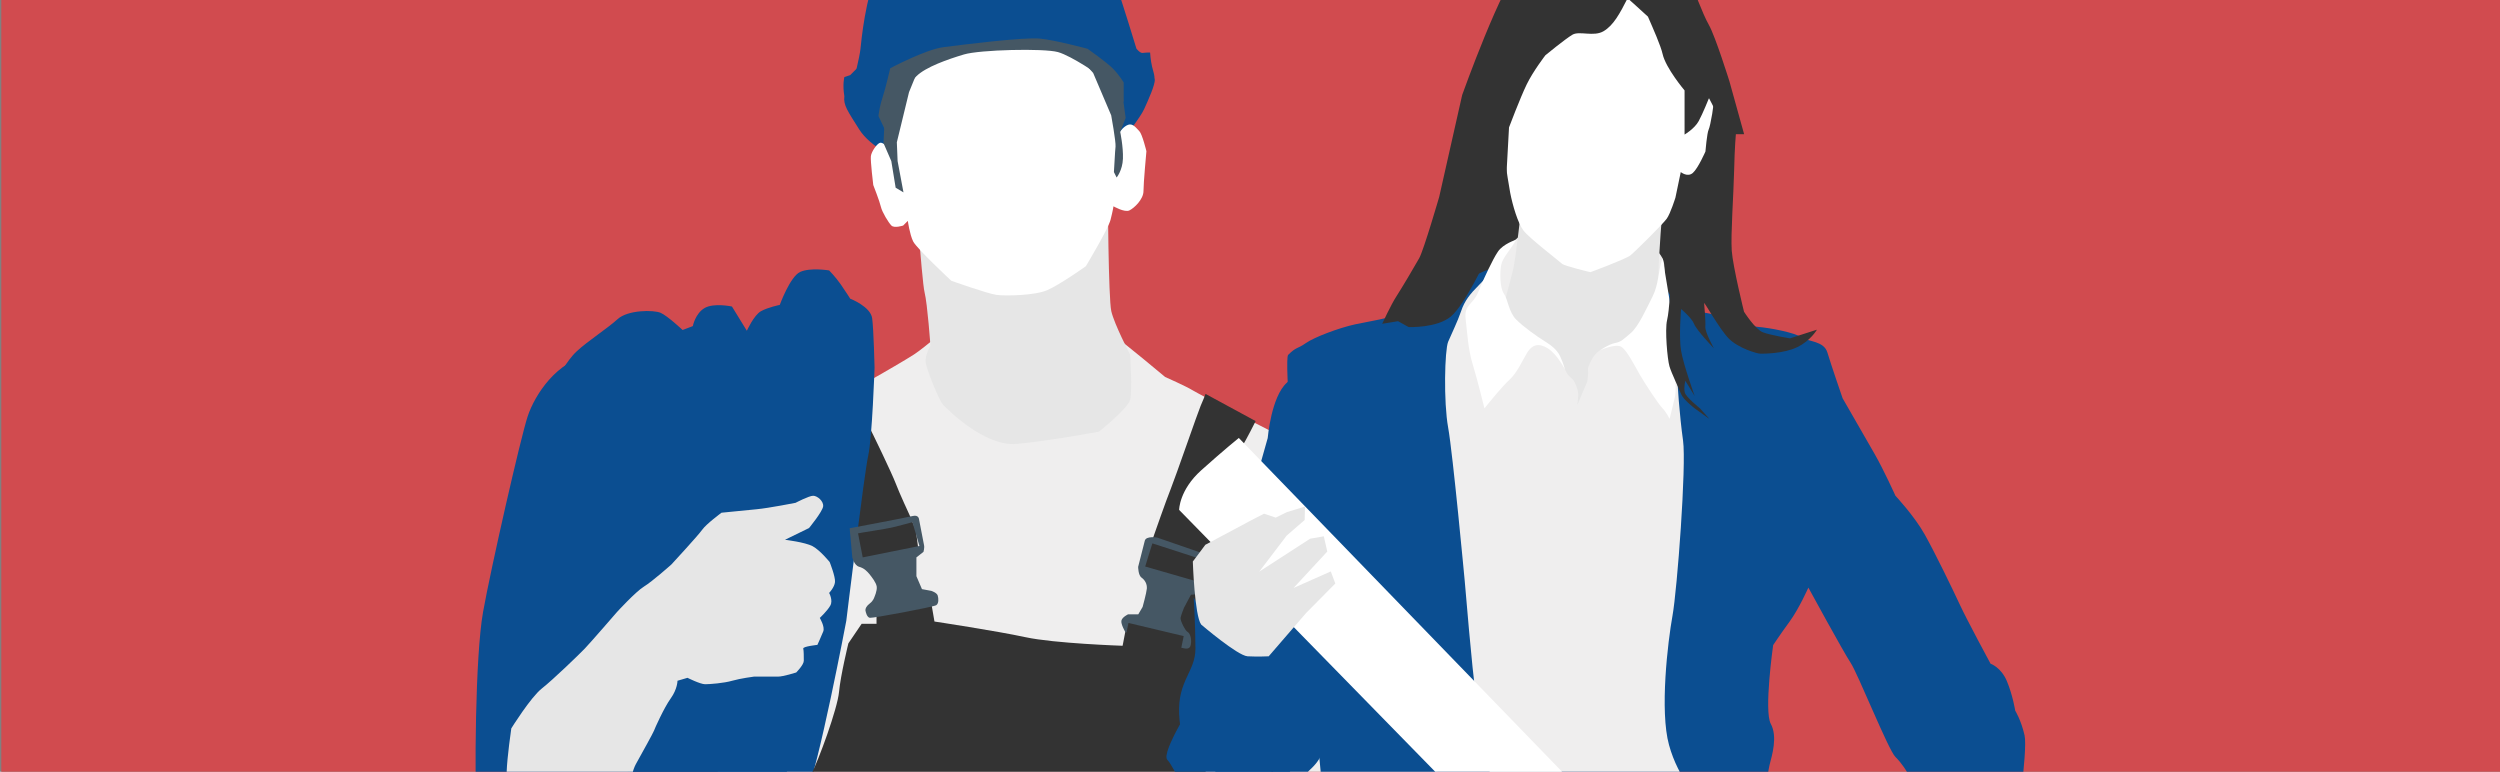 <?xml version="1.0" encoding="utf-8"?>
<!-- Generator: Adobe Illustrator 22.0.1, SVG Export Plug-In . SVG Version: 6.00 Build 0)  -->
<svg version="1.1" id="Layer_2" xmlns="http://www.w3.org/2000/svg" xmlns:xlink="http://www.w3.org/1999/xlink" x="0px" y="0px"
	 viewBox="0 0 2300 710" style="enable-background:new 0 0 2300 710;" xml:space="preserve">
<rect x="0" y="0" width="2300" height="710" fill="#808080" stroke="none"/>
<style type="text/css">
	.st0{fill:#D14B4F;}
	.st1{fill:#0B4E91;}
	.st2{fill:#EFEEEE;}
	.st3{fill:#333333;}
	.st4{fill:#E6E6E6;}
	.st5{fill:#FFFFFF;}
	.st6{fill:#455764;}
</style>
<rect x="1.2" y="-2.2" class="st0" width="2301.6" height="712.8"/>
<path class="st1" d="M784,80.5c1.4-6.5,6.8-27.7,7.6-35.3s4.7-49,15.8-69.9s34.9-42.1,34.9-42.1l24.5-11.9L882-86
	c0,0,9.7-8.6,17.3-9c7.6-0.4,21.2,0.4,21.2,0.4s6.8,5.4,11.5,6.1c4.7,0.7,16.2,5.8,16.2,5.8s27,2.5,35.7,10.4s38.9,48.3,43.2,59.4
	c4.3,11.2,18.4,57.6,18.4,57.6s3.2,4.3,5.8,4c2.5-0.4,6.8-0.4,6.8-0.4s0.4,7.2,1.8,13c1.4,5.8,2.5,7.9,2.2,11.9
	c-0.4,4-12.6,17.3-12.6,17.3L784,80.5z"/>
<path class="st2" d="M1024.4,308.6c7.9,5,47.5,38.2,47.5,38.2s19.4,8.6,25.2,12.2s80.8,42.5,89.4,46.1c8.6,3.6,26.7,13,26.7,13
	s7.9,10.1,17.3,16.6c9.4,6.5,26.7,46.1,33.9,59.8c7.2,13.7,15.8,59.8,15.8,59.8s27.4,102.4,33.1,118.2c5.7,15.8,12.2,34.6,12.2,34.6
	l-13,10.8c0,0-49.7,18.7-81.5,28.8c-31.7,10.1-52.6,8.6-52.6,8.6V744c0,0-6.5-8.6-7.2-13.7c-0.7-5,0-25.9,0-25.9s-2.2,8.6-4.3,13.7
	c-2.2,5-10.1,23.1-10.1,23.1s2.2,7.9,5.4,18c3.2,10.1-6.8,43.9-10.4,53.3c-3.6,9.4-8.6,18.7-8.6,18.7l8.6,12.2c0,0-3.6,9.4-9.4,17.3
	c-5.8,7.9-19.4,18.7-19.4,18.7s-59.8,32.4-61.2,31.7s-338.7-10.1-338.7-10.1s-67.7-19.4-75.7-20.9c-7.9-1.4-5.4-23.8-5.4-23.8
	l1.4-14.4c0,0-4-18-4.7-31c-0.7-13,15.8-71.3,15.8-71.3s10.8-49.7,8.6-57.6c-2.2-7.9-1.4-41.8-1.4-41.8s-14.4,12.2-18,18
	c-3.6,5.8-22.3,36.7-22.3,36.7s-33.1-6.5-34.6-4.3c-1.5,2.2-108.9-24.5-108.9-24.5l4.3-27.4c0,0,5.8-13,8.6-17.3
	c2.9-4.3,19.4-18,19.4-18s16.6-25.9,29.5-38.9s38.2-53.3,38.9-56.9s23.8-45.4,29.5-56.9c5.8-11.5,43.2-33.9,43.2-33.9
	s46.8-31.7,59.1-33.1c12.2-1.4,71.3-23.1,75-25.2c3.6-2.2,25.2-14.4,25.2-14.4s23.8-13.7,30.3-18s12.2-9.4,18-13.7
	c5.8-4.3,48.3-14.4,48.3-14.4S1016.5,303.6,1024.4,308.6z"/>
<path class="st3" d="M744.5,371.7c0,0,20-4.9,26.5-9.5s13.5-5.7,13.5-5.7s7.6,21.6,13,31.9c5.4,10.3,23.2,47.5,26.5,56.2
	c3.2,8.6,13,29.7,13,29.7s5.9,13.5,5.9,15.1s2,15.9,2,15.9l-52.2,10.3l-5.9-26.8l-14.1-43.8c0,0-14.6-43.2-19.4-51.3
	C748.3,385.7,744.5,371.7,744.5,371.7z"/>
<path class="st3" d="M1051,523.7l10.8-31.7c0,0,11.2-32.1,15.4-42.5c4.2-10.4,25.4-71.7,27.3-75.9c1.9-4.1,4.6-11.2,4.6-11.2
	l46.1,25c0,0-9,18-11.8,22c-2.7,4.1-23.2,69.7-24.6,76.7s-11.6,52.9-11.8,53.5L1051,523.7z"/>
<path class="st1" d="M835.2,152.2c-10.4-6.5-34.2-16.6-44.7-33.1c-10.4-16.6-14.8-22.3-13.7-30.6c-1.8-10.8,0-17.6,0-17.6l5.4-1.8
	c0,0,27-27.4,32.1-29.2c5.1-1.8,47.5-14,99.9-14.8c52.2-0.7,95.2,2.5,95.2,2.5s29.2,15.8,36.7,22c7.6,6.1,15.5,19.8,16.2,23.8
	c0.7,4-6.1,19.1-9.7,27s-18,25.9-18,25.9L835.2,152.2z"/>
<path class="st1" d="M550.1,826.1c6.5-28.1,21.6-75.7,24.5-98.8c2.9-23.1,19.4-100.2,19.4-100.2s-5.8-103.8-8.6-121.1
	c-2.9-17.3-24.5-117.5-29.5-129c-5-11.5-26.7-13-26.7-13L512.7,349c0,0,7.9-16.6,18-25.9c10.1-9.4,28.1-20.9,37.5-29.5
	c9.4-8.6,33.1-8.6,39.6-5.8c6.5,2.9,20.2,15.8,20.2,15.8l9.4-3.6c0,0,2.2-11.5,10.8-16.6c8.6-5,25.2-1.4,25.2-1.4l13.7,22.3
	c0,0,6.5-14.4,13-18c6.5-3.6,17.3-5.8,17.3-5.8s9.4-25.9,18.7-30.3c9.4-4.3,26.7-1.4,26.7-1.4s5.8,5.8,10.8,13c5,7.2,8.6,13,8.6,13
	s18.7,7.2,20.2,18c1.4,10.8,2.2,45.4,2.2,45.4s-2.2,64.8-5.8,80.8c-3.6,15.8-20.2,152.1-20.2,152.1s-25.9,137-37.5,160.7
	c-11.6,23.7-30.3,57.6-30.3,57.6s-9.4,37.5-19.4,61.2c-10.1,23.8-26.7,75-44.7,98.8c-18,23.8-49.7,46.8-59.8,49.7
	c-10.1,2.9-34.6,5.8-43.2-10.1c-8.6-15.8-2.9-84.4-2.9-84.4L550.1,826.1z"/>
<path class="st1" d="M654,973.2c-8.6,27.4-28.8,85.1-41.1,91.6c-12.2,6.5-25.2-4.3-25.2-4.3s-10.8,16.6-22.3,5
	c-11.5-11.5-15.1-49-15.1-49l-2.9-108.1c0,0-7.9,21.6-22.3,32.4c-14.4,10.8-58.3,23.8-69.9-7.2c-11.5-31-14.4-132.6-16.6-175.9
	c-2.2-43.2-1.4-154.2,5.8-194.6c7.2-40.3,34.6-160.7,41.1-180.2s26.7-51.1,57.6-56.2c31-5,138.4,14.4,138.4,14.4L757,441.9
	l15.8,54.7l-5.8,93.7l-61.2,169.6L654,973.2z"/>
<path class="st4" d="M1019.2,178.2c0,0,0.5,96.3,3.2,108.1c2.7,11.9,17.3,40,17.3,40s2.2,33.5,0,41.6c-2.2,8.1-28.6,29.2-28.6,29.2
	s-45.9,8.6-75.7,11.3c-29.7,2.7-63.7-31.9-67.5-35.7c-3.8-3.8-15.1-31.9-16.2-38.9c-1.1-7,4.3-15.7,4.3-15.7s-2.7-38.4-5.4-49.2
	c-2.7-10.8-9.7-115.2-9.7-115.2L1019.2,178.2z"/>
<path class="st5" d="M868.7,52.5l63.9-14.4l50.3,7.8l25.8,10.6l21.6,64.8c0,0,3.2-4.9,7.6-6.5c4.4-1.6,7.6,3.2,10.3,5.9
	c2.7,2.7,6.5,18.4,6.5,18.4s-2.7,29.2-2.7,36.7c0,7.6-8.6,15.7-13,17.8c-4.4,2.1-14.6-3.8-14.6-3.8s-0.5,3.8-2.7,12.4
	c-2.2,8.6-22.7,42.7-22.7,42.7s-24.3,17.3-35.7,22.1c-11.3,4.9-38.4,5.4-46.5,4.3s-41.6-13-41.6-13s-31.9-29.7-35.1-36.2
	c-3.2-6.5-4.9-18.9-4.9-18.9l-4.3,4.3c0,0-8.1,2.7-10.8,0c-2.7-2.7-8.6-12.4-9.7-17.3c-1.1-4.9-7-20-7-20s-2.7-22.1-2.2-26.5
	s5.9-11.9,8.6-12.4c2.7-0.5,9.2,5.4,9.2,5.4l5.4-69.2L868.7,52.5z"/>
<path class="st6" d="M845.7,61.7l-9.4,23.1l-11.2,46.1l0.7,17.3l5.4,28.8l-7.2-4.3l-4-24.5l-7.2-16.6l1.8-35.7L845.7,61.7z"/>
<path class="st6" d="M1007.5,52c1.1,0,25.2,35.3,25.2,35.3l2.9,21.2l-5,12.8c0,0,2.9,13.9,2.5,24.7c-0.4,10.8-5.8,17.3-5.8,17.3
	l-2.5-5l1.1-18.7c0,0,0,0,0.4-4.7c0.4-4.7-4-28.8-4-28.8l-16.6-39l-14-15.5C991.6,51.7,1006.4,52,1007.5,52z"/>
<path class="st6" d="M814,119l-5.8-12.2c0,0,0.7-7.9,3.6-16.6c2.9-8.7,7.2-27.4,7.2-27.4s32.4-17.3,49-19.4
	c16.6-2.2,74.3-9.4,88.7-7.9c14.4,1.4,43.9,9.4,43.9,9.4s17.3,12.2,23.1,18c5.8,5.8,10.1,13,10.1,13v18l-9.4-13.7
	c0,0-0.7,10.1-4.3,9.4c-3.6-0.7-7.2-19.4-7.2-19.4s-26.7-18.7-39.6-22.3c-13-3.6-72-2.2-86.5,2.2c-14.4,4.3-35.3,11.5-43.9,20.2
	c-8.6,8.7-14.4,18-14.4,18s2.9,5,2.9,10.1c0,5.1-2.9,11.5-2.9,11.5l-5-6.5l-6.5,1.4L814,119z"/>
<path class="st3" d="M1126.8,1000.4c2.7,9.7,3.2,50.8,3.2,50.8L617.8,1041c0.7-27.4,28.8-95.9,28.8-95.9v-42.5l3.9-20.1
	c0,0,26.3-41.9,35.7-50.5c9.4-8.6,26.7-26.7,31.7-39.6c5-13,20.9-65.5,28.1-79.3c7.2-13.7,24.5-61.2,25.9-76.5s8.6-44.7,8.6-44.7
	l12.2-18h13.7v-19.4l49.7-3.6l3.6,20.9c0,0,56.9,8.6,83.7,14.4c26.7,5.8,89.4,7.9,89.4,7.9l4-20.9l51.1-29.3l19.6-2.2
	c0,0-2.4,47.3-3.5,55.1c-1.1,7.8-1.4,16.7-1.4,16.7l12.4,4.6c0,0-3.2,18.6-3.2,22.4c0,3.8-3,79.2-3,79.2l-4.1,60
	c0,0-0.5,30.3,1.6,47.5c2.2,17.3,16.2,57.3,16.2,57.3s-5.4,7.6-7,10.3s-4.9,9.2-4.9,9.2l0.5,10.8l-2.2,21.1c0,0,1.1,9.2,3.8,14
	C1116,955,1124.1,990.6,1126.8,1000.4z"/>
<path class="st6" d="M862.7,547.9c-0.8-2.7-5.9-4.3-5.9-4.3l-8.6-1.6l-5.1-11.9v-17.3l6.5-5.1c0,0,1.1-3.8,0.5-6.2
	c-0.5-2.4-4.6-23.8-4.6-23.8s-0.3-4.3-5.7-3c-5.4,1.4-58.1,11.3-58.1,11.3l2.4,26.7c0,0,1.6,7.3,6.2,8.7c4.6,1.3,7,3.8,9.5,6.7
	c2.4,3,6.2,7.8,6.8,11.6c0.5,3.8-2.2,9.7-2.2,9.7s-0.8,3.2-4.1,5.7c-3.2,2.4-4.3,4.9-4.1,6.5c0.3,1.6,1.3,6.2,4,6.8
	c2.7,0.5,58.6-10,61.1-11.6S863.5,550.6,862.7,547.9z M793.7,512.8l-4.3-22.1c1.1-0.4,25.2-4,31.3-5.4c6.1-1.4,18.7-4.9,18.7-4.9
	l6.5,21.9L793.7,512.8z"/>
<path class="st6" d="M1064.7,494.6c0,0-10.3-1.9-11.5,2.9l-6.1,24c0,0,0,7.7,3.1,9.9c3.1,2.2,5.2,5.8,4.9,10.1
	c-0.4,4.3-3.9,16.9-3.9,16.9l-4,6.8h-9.4c0,0-5.4,2.5-6.1,5.8c-0.7,3.2,3.6,10.5,3.6,10.5s0.4,0.1,1.1,0.3l1.8-8.7l50.8,12.1
	l-2.2,10.7c3,0.6,7.7,2.4,8.7-2.6c1.1-5.4-0.7-10.8-2.9-11.9s-6.8-10.4-6.5-12.9c0.4-2.5,3.2-9.4,3.2-9.4l6.4-12
	c0,0,13,0.5,14.8-7.5c1.8-7.9,6.8-26.8,6.8-26.8L1064.7,494.6z M1106.7,536.5c-13.2-3.8-36.1-10.4-53.1-15.3
	c1.5-4.9,3.8-12.6,6.6-21.3l49.4,16l1.5,2.3L1106.7,536.5z"/>
<path class="st4" d="M466.1,710.6c0.5-14.6,4.3-40.5,4.3-40.5s17.8-28.6,28.1-36.7c10.3-8.1,34-31,39.4-36.6
	c5.4-5.6,29.7-33.7,29.7-33.7s17.3-18.9,24.9-23.5c7.6-4.6,25.2-20.3,25.2-20.3s24.5-26.5,28.3-31.9c3.8-5.4,17.8-15.7,17.8-15.7
	s21.6-2.2,32.4-3.2c10.8-1,35.7-5.9,35.7-5.9s12.4-6.5,16.2-6.5s9.7,4.9,9.2,9.7c-0.5,4.8-13,20-13,20l-22.1,10.8
	c0,0,18.4,2.2,25.4,5.9c7,3.8,15.7,14.6,15.7,14.6s5.4,13.5,4.9,18.4c-0.5,4.9-5.4,10-5.4,10s3.8,6.8,1.1,11.6
	c-2.7,4.9-9.7,11.4-9.7,11.4s4.9,8.1,3.2,12.4s-5.4,12.4-5.4,12.4s-13.5,1.4-13,3.4c0.5,2,0.5,7.4,0.5,11.2c0,3.8-7,10.8-7,10.8
	s-11.9,3.8-16.8,3.8s-22.1,0-22.1,0s-12.4,1.6-20,3.8c-7.6,2.2-20.5,3.2-24.9,3.2s-16.2-5.9-16.2-5.9l-9.2,2.7c0,0,0,7.6-6.2,16.2
	s-14.9,28.1-15.4,29.7c-0.5,1.6-11.3,21.1-16.7,30.8c-5.4,9.7-10.3,41.1-10.3,41.1s-3.8,22.1-11.9,28.6s-31.3,21.1-31.3,21.1
	L505,804.7c0,0-11.9,4.3-18.9,0c-7-4.3-24.3-29.2-24.3-29.2s-7.6-20.5-7-24.9c0.5-4.3,8.6-21.6,8.6-21.6L466.1,710.6z"/>
<path class="st1" d="M1234.4,403c0,0-16.2,226.4-25,245.4c-8.8,19.1-36.6,102.6-36.6,102.6s-56.7,6.5-66.4,0
	c-9.7-6.5-25.9-45.4-32.4-51.9c-6.5-6.5,25.9-56.7,25.9-56.7s13-79.5,21.5-94.1s44.9-145.3,44.9-145.3s3.2-38,17.6-50.9
	c14.3-13,10-21.1,10-21.1L1234.4,403z"/>
<path class="st3" d="M1410.3,3.8c-1.1,1.8-44.7,81.5-46.1,83.3s-35.4,150.6-35.4,150.6l-2.4,41.8c0,0,254.1-7.2,253.8-8.6
	c-0.4-1.4,5.6-181.6,5.6-181.6l-44.6-90.1l-77.4-15.5L1410.3,3.8z"/>
<path class="st1" d="M1185.1,326.5c7.6-7.6,8.6-5.4,16.2-10.8c7.6-5.4,30.3-14,45.4-17.3c15.1-3.2,31.3-5.4,38.9-9.7
	c7.6-4.3,20.5-16.2,31.3-20.5c10.8-4.3,38.9-14,45.4-17.3c6.5-3.2,29.2-10.8,37.8-11.9c8.6-1.1,116.8-6.5,127.6,17.3
	c10.8,23.8,23.8,29.2,40,31.3c16.2,2.2,35.7,11.9,48.6,13c12.9,1.1,34.6,5.4,41.1,9.7c6.5,4.3,20.5,3.2,23.8,14
	c3.2,10.8,14,42.1,14,42.1s20.5,35.7,29.2,50.8s19.4,38.9,19.4,38.9s17.3,18.4,27,35.7c9.7,17.3,25.9,50.8,32.4,64.8
	c6.5,14,28.1,54,28.1,54s9.7,3.2,15.1,16.2c5.4,13,7.6,27,7.6,27s5.4,8.6,8.6,22.7c3.2,14-8.6,94.1-8.6,94.1s-7.6,55.1-11.9,71.3
	s-20.5,84.4-20.5,84.4l-4.3,32.4c0,0-15.1,7.6-24.9,6.5c-9.7-1.1-27-3.2-35.7-8.6c-8.6-5.4-43.2-24.9-47.5-29.2
	c-4.3-4.3,2.2-11.9,5.4-17.3c3.2-5.4,3.2-19.4,3.2-19.4l16.2-22.7c0,0-9.7-10.8-2.2-25.9c7.6-15.1,14-36.7,15.1-43.2
	s18.4-51.9,18.4-51.9s-8.6-15.1-10.8-16.2c-2.2-1.1,0-20.5,0-20.5s-4.3-7.6-10.8-14c-6.5-6.5-34.6-76.8-41.1-86.5
	c-6.5-9.7-38.9-69.2-38.9-69.2s-8.6,19.4-17.3,31.3c-8.7,11.9-15.1,21.6-15.1,21.6s-8.6,60.5-2.2,72.4c6.5,11.9,1.1,29.2-1.1,37.8
	c-2.2,8.6-7.6,51.9-4.3,58.3c3.2,6.5,1.1,44.3,4.3,50.8c3.2,6.5,8.6,17.3,14,23.8s13,10.8,11.9,15.1s0,7.6,0,7.6s8.6,6.5,11.9,13
	c3.2,6.5,7.6,15.1,2.2,22.7s-13,18.4-13,18.4s3.2,15.1,5.4,27c2.2,11.9,24.9,103.8,21.6,119c-3.2,15.1-4.3,70.2-4.3,70.2l-442.2,4.3
	c0,0-3.2-146-5.4-162.2c-2.2-16.2-3.2-24.9-3.2-24.9s-41.1-9.7-42.1-14s-2.2-6.5,0-14c2.2-7.6,18.4-56.2,20.5-69.2
	c2.2-13,17.3-61.6,17.3-61.6S1177.6,334.1,1185.1,326.5z"/>
<path class="st2" d="M1529.5,237.6c5.4,10.4-2.7,45.6-0.5,56.4c2.2,10.8,14,42.1,14,42.1s0,0,0,7.6c0,7.6,2.2,38.9,5.4,61.6
	s-5.4,137.3-9.7,161.1c-4.3,23.8-11.9,87.6-3.2,119c8.6,31.3,28.1,50.8,35.7,61.6c7.6,10.8,15.1,43.2,15.1,43.2s-7.6-5.4-13-7.6
	c-5.4-2.2-13,2.2-31.3,4.3c-18.4,2.2-178.4,0-178.4,0s-1.1-21.6,2.2-38.9c3.2-17.3,5.4-47.5,5.4-47.5s-11.9-57.3-14-67
	c-2.2-9.7-9.7-99.5-9.7-99.5s-10.9-116.8-15.2-140.6c-4.3-23.8-3.2-71.3,0-79c3.2-7.6,8.6-18.4,11.9-28.1
	c3.2-9.7,8.6-16.2,16.2-23.8c7.6-7.6,17.4-18.7,23.8-29.2c24.7-40.5,51.9-10.8,63.7-11.9C1447.9,221.6,1513.1,206.4,1529.5,237.6z"
	/>
<path class="st4" d="M1399.8,192.3c-0.5-1-5,44.7-7.9,56.5c-2.9,11.9-9.4,33.5-9.7,40.7c-0.4,7.2,41.6,27.9,44.3,30.4
	c2.7,2.5,10.3,13,13.3,20c3.1,7,6.3,7.6,8.1,10.4c1.8,2.9,4.1,9.2,4.1,12.4s-0.9,10.1-0.9,10.1s7.4-17.6,8.8-20.9s1.1-13.3,1.1-13.3
	s3.4-11.6,10.6-16c7.2-4.4,12.8-5.6,18.4-6.3c5.6-0.7,17.3-8.8,23.2-18.3c5.9-9.5,12.6-27.6,12.6-44.8s3.9-63.5,3.9-63.5
	s-24.3,25.9-35.1,30.8C1483.9,225.4,1408.8,210.3,1399.8,192.3z"/>
<path class="st5" d="M1394.9,220.5c-5.4,9.7-12.5,16.4-13.8,23.3c-1.3,6.9-1.3,21,2.5,26.4c3.8,5.4,4.3,16.7,11.3,23.8
	c7,7,19.4,15.7,25.4,19.4c5.9,3.8,11.9,7.6,15.1,14.6c3.2,7,4.3,11.9,4.3,11.9s-7-14-15.7-19.4c-8.6-5.4-14.6-3.2-18.9,3.8
	c-4.3,7-9.2,18.4-16.2,24.9c-7,6.5-16.2,17.8-23.2,26.5c0,0-6.5-26.5-10.8-40.5c-4.3-14-4.9-28.1-6.5-41.6
	c-1.6-13.5,6.6-13.1,11.3-24.3c4.8-11.2,4.8-11.2,4.8-11.2s8.7-19.6,13.6-26.6C1382.9,224.3,1394.9,220.5,1394.9,220.5z"/>
<path class="st5" d="M1529.5,237.6c-4.3,12.6-3.2,23.4-9.2,35.3c-6,11.9-13,27.6-20,33.5c-7,5.9-8.6,8.1-14.6,9.2
	c-6,1.1-15.7,8.1-14,7c1.7-1.1,15.7-7,20.5-3.2c4.9,3.8,11.3,16.2,16.2,24.9c4.9,8.6,17.8,28.1,21.1,31.3c3.3,3.2,6.5,9.7,6.5,9.7
	s2.3-8.6,4.9-20c2.6-11.4-2.7-34,0-42.1C1543.6,315.2,1529.5,237.6,1529.5,237.6z"/>
<path class="st5" d="M1380.2,105.6c-0.2,12.8,7,60.5,9.2,71.9c2.2,11.3,7,27.8,12.2,34.6c5.1,6.8,33.2,28.4,35.4,30.5
	c2.2,2.2,26.2,7.8,26.2,7.8s32.4-12,36.7-15.4c4.3-3.4,30-28.9,33.5-33.8c3.5-4.9,8-19.4,8-19.4l4.9-23.5c0,0,6.2,5.1,11.1,0.8
	c4.9-4.3,11.6-19.7,11.6-19.7s1.4-17,3-20.3c1.6-3.2,5.4-25.4,4.6-28.1c-0.8-2.7-21.3-74.5-51.5-95.8
	C1495-26.1,1382.4-20.1,1380.2,105.6z"/>
<path class="st3" d="M1671.6,303.3c0,0-5.9,10.3-18.4,16.2c-12.4,5.9-30.3,5.9-33.5,5.9s-20.5-5.1-29.2-13.9
	c-8.6-8.8-22.7-34.2-22.7-32.6s1.6,16.7,1.1,21.6c-0.5,4.9,7.9,20,7.9,20s-16-16.7-18.2-22.4c-2.2-5.7-12-13.8-12-13.8
	s-2.2,25.4,0,38.4c2.2,13,12.5,41.6,12.5,41.6l-8.6-14c0,0-1.6,6.5-0.5,10.8c1.1,4.3,14,14.6,14,14.6l8.6,9.7l-13.5-9.7
	c0,0-10.5-8.1-12.4-13c-1.9-4.9-8.9-19.2-10.8-25.7c-1.9-6.5-4.3-33.5-2.2-42.4c2.2-8.9,3.5-35.9,3.5-35.9l20.8-60.5
	c0,0,21.6-85.7,21.3-91.9c-0.1-2.8-3.2-8.8-7-15.9l-0.3,0.5c0,0-5.4,13.5-9.2,20.5c-3.8,7-13,12.4-13,12.4V98.9V83.2
	c0,0-17.3-20.5-20.2-33.5c-1.7-7.6-8.6-23.1-13.5-34.4c-10.5-9.7-18.7-16.9-18.7-16.9c-7.3,14.3-13,24.9-22.1,30.3
	s-22.1-0.5-28.6,3.2c-6.5,3.8-24.9,18.9-24.9,18.9s-11.3,14.6-17.3,27c-6,12.4-16.2,39.4-16.2,39.4l-3.8,69.2
	c0,0-6.5,30.5-11.9,41.4c-5.4,11-24.9,52.6-37.8,63.4c-13,10.8-38.9,9.7-38.9,9.7l-9.7-5.4l-14.6,2.4c0,0,8.1-17.6,13-25.1
	c4.9-7.6,16.7-27.4,21.1-35.3c4.3-7.9,18.4-56.5,18.4-56.5l21.1-93.6c0,0,37.3-104.4,54.6-119.5s72.1-35.7,89.1-35.1
	c16.9,0.5,29.9,8.6,32,11.3c2.2,2.7,4.3,9.7,4.3,9.7s10.7,7,16.4,10.3c5.7,3.2,15.5,23.2,15.5,23.2s9.2,25.4,15.1,35.7
	s18.9,51.9,18.9,51.9l13.5,48.6h-7.6c0,0-1.1,11.3-1.6,33.5c-0.5,22.1-3.2,58.3-2.2,73.6c1.1,15.1,11.3,56.2,11.3,56.2
	s10.3,16.2,17.3,18.9c7,2.7,24.9,5.6,24.9,5.6L1671.6,303.3z"/>
<path class="st5" d="M1863.6,1110.4l-256.3-229.8l-135.9-135.2l-331.7-342.5c0,0-14.1,11.4-34.5,29.7
	c-20.4,18.3-20.4,36.5-20.4,36.5l346.2,354l194.6,173l130.8,115.7l61.6,48.6c0,0,17.3-7.6,25.9-18.4
	C1852.8,1131.4,1863.6,1110.4,1863.6,1110.4z"/>
<path class="st1" d="M1098.2,549.8c0,0,19.4,35.7,30.8,40.5c11.3,4.9,54.8,8.1,54.8,8.1h20.8c0,0,16.6,67.5,13.4,87.4
	c-3.2,19.8-17.7,22.9-22.6,34.2c-4.9,11.3-37.1,21.1-37.1,21.1l-60.1-47c0,0-12.1-6.5-13.4-37.3s15-38.9,15-60
	S1098.2,549.8,1098.2,549.8z"/>
<path class="st4" d="M1228.5,536.8l-27,27.3l-34.3,39.7c0,0-10.3,0.5-19.4,0c-9.2-0.5-42.7-29.2-42.7-29.2c-6.1-8.1-7.7-58-7.7-58
	l5.2-6.9l6.3-8.5l42.7-22.8l11.3-5.8l10.8,3.6l10.1-5l16.8-5.2l-0.3,12.4l-16.6,14.4l-25.2,33.1l46.8-30.3l12.6-2.2l3.2,14l-31,33.5
	l34.2-15.2L1228.5,536.8z"/>
</svg>
